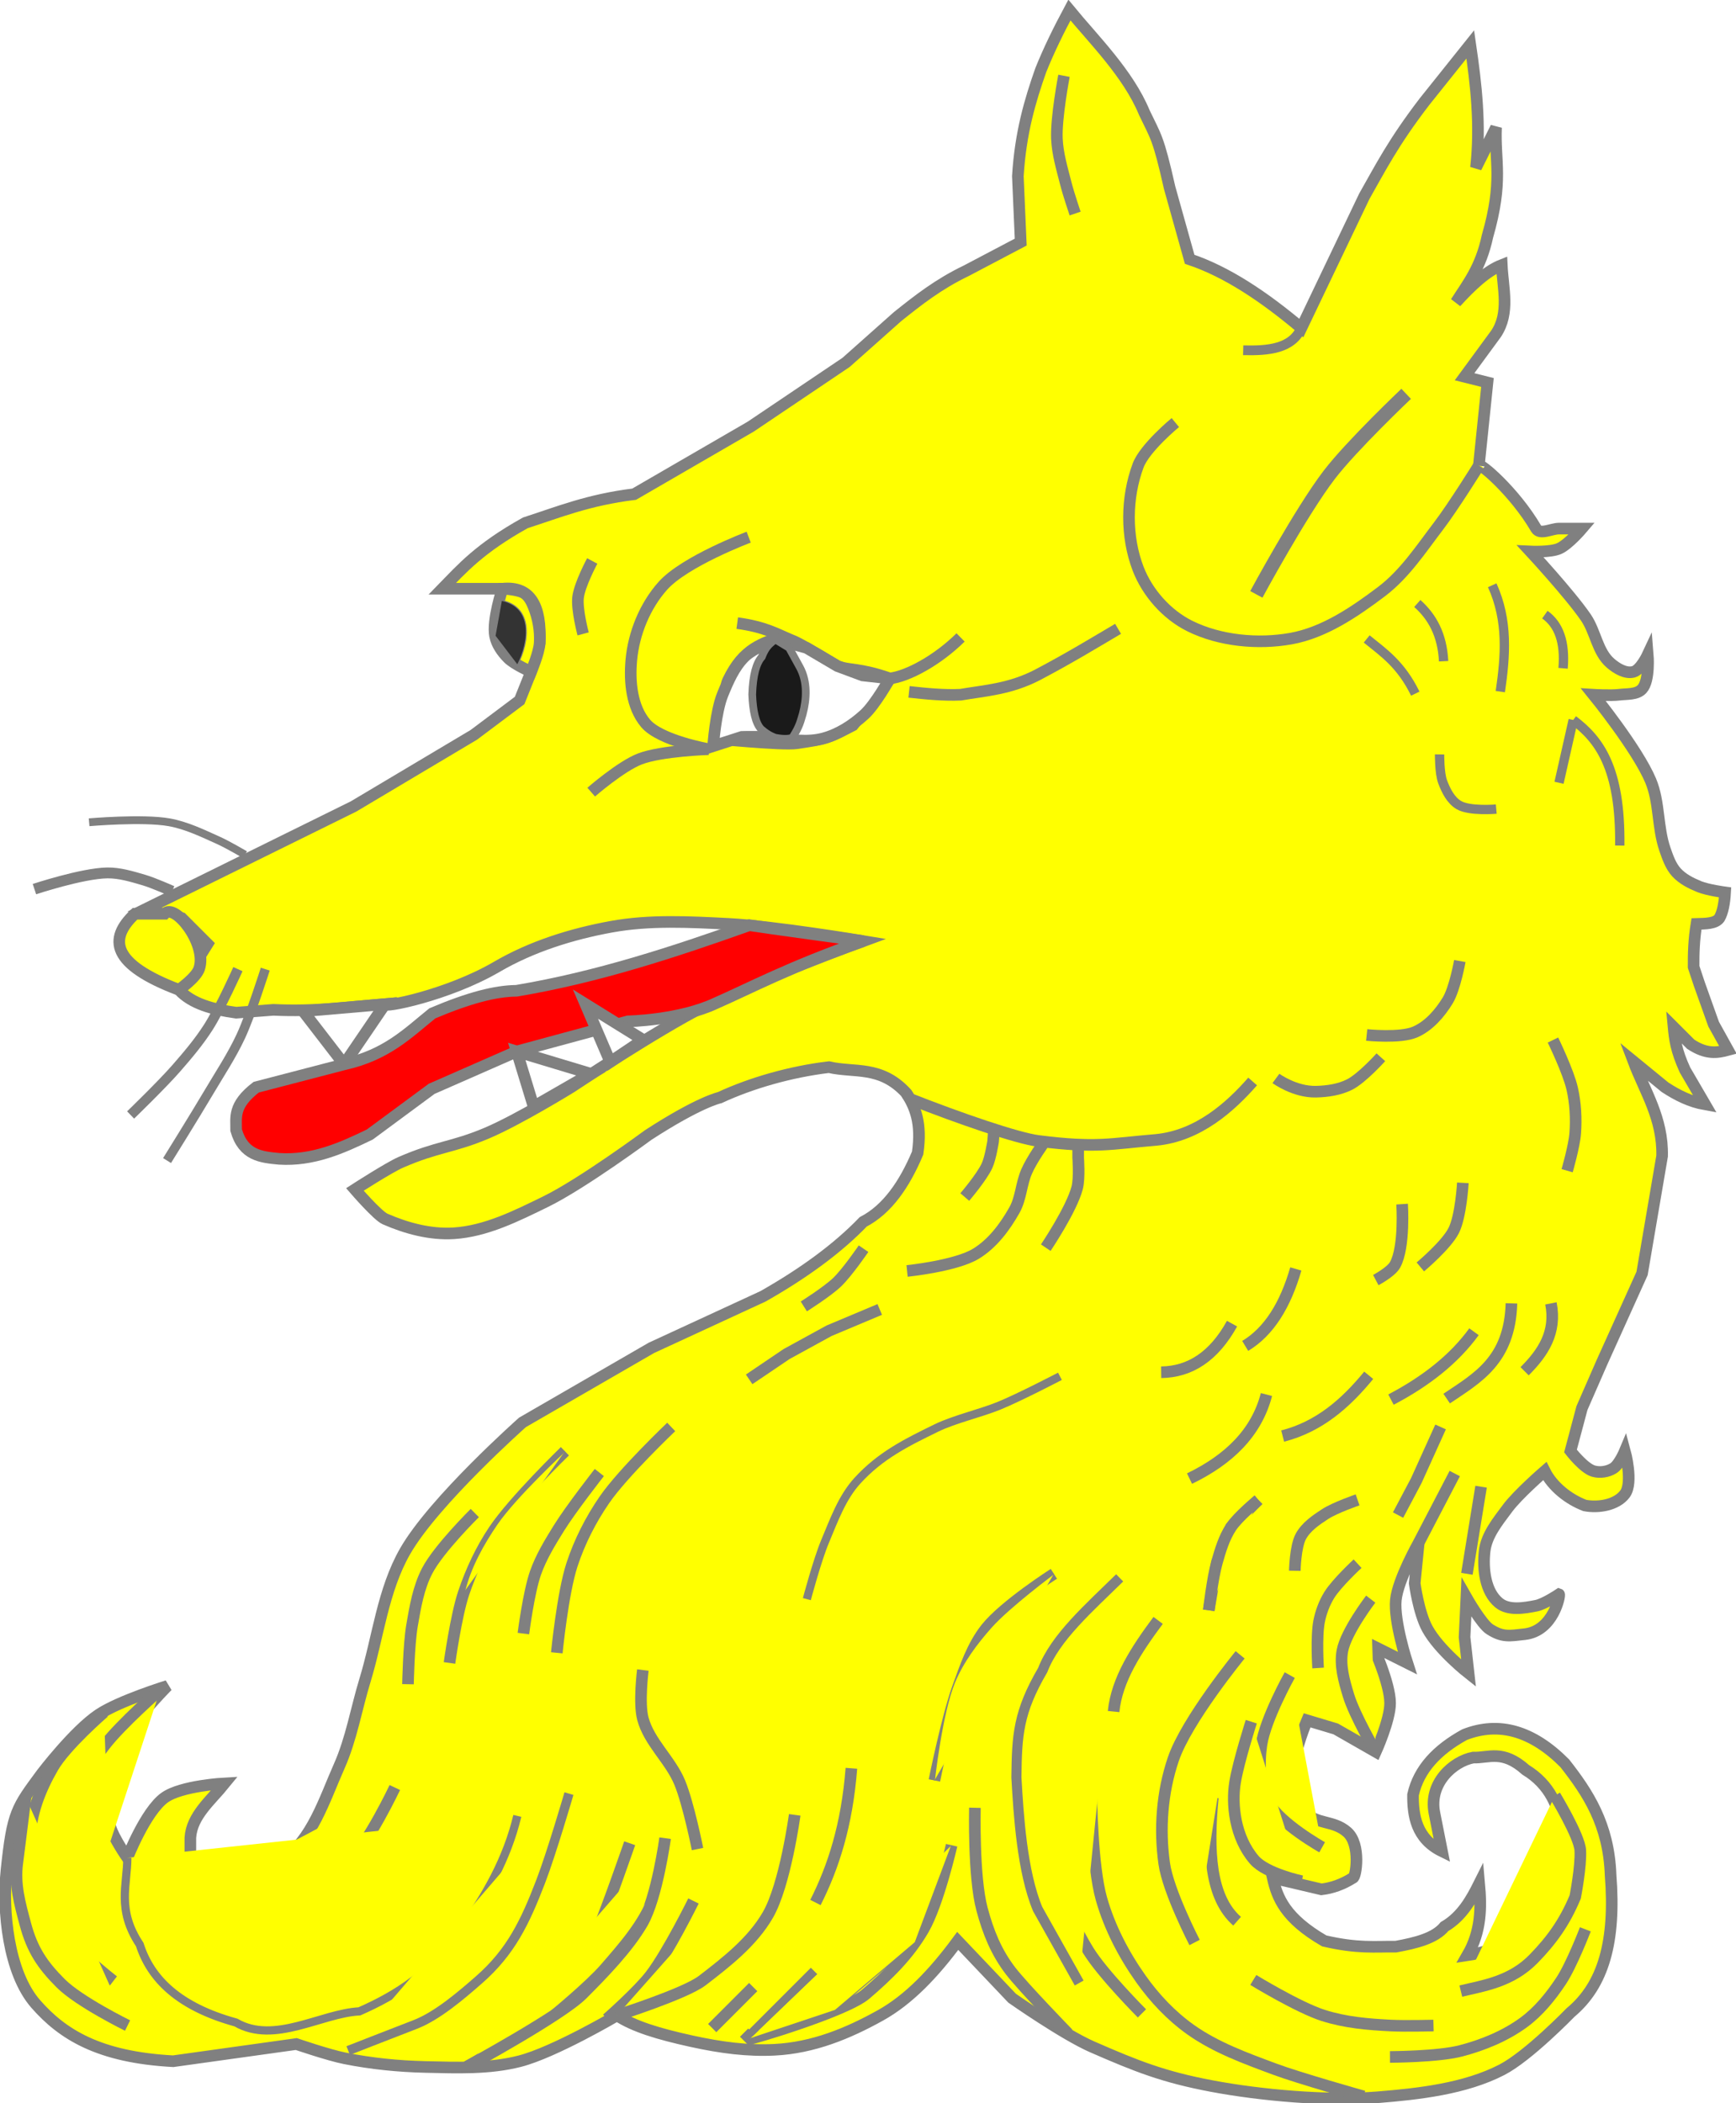 <?xml version="1.0" encoding="UTF-8" standalone="no"?>
<svg
   xmlns:dc="http://purl.org/dc/elements/1.1/"
   xmlns:cc="http://creativecommons.org/ns#"
   xmlns:rdf="http://www.w3.org/1999/02/22-rdf-syntax-ns#"
   xmlns:svg="http://www.w3.org/2000/svg"
   xmlns="http://www.w3.org/2000/svg"
   width="204.869"
   height="248.075"
   viewBox="0 0 204.869 248.075"
   version="1.1"
   id="svg1258">

  <g
     id="layer1"
     transform="translate(-2.748,-18.55)">
    <g
       id="g1145"
       transform="matrix(0.447,0,0,0.447,105.971,76.206)">
      <path
         id="path33"
         d="m -192.768,111.036 55.185,-27.214 31.75,-18.899 12.095,-9.071 3.024,-7.56 2.268,-7.56 c 0.49,-9.923 -2.48,-15.127 -9.827,-14.363 h -15.875 c 5.25,-5.384 9.792,-10.627 21.923,-17.387 8.79,-2.834 16.581,-6.067 28.726,-7.56 L -32.727,-16.407 -7.56,-33.351 6.048,-45.446 c 5.346,-4.266 10.709,-8.526 18.143,-12.095 l 14.363,-7.56 -0.756,-17.387 c 0.703,-11.511 3.233,-19.978 6.048,-27.97 2.123,-5.292 4.726,-10.583 7.56,-15.875 6.284,7.664 15.527,16.728 19.792,27.085 3.024,6.347 3.642,6.362 6.666,19.784 l 5.292,18.899 c 9.827,3.29 19.655,9.876 29.482,18.143 l 16.631,-34.774 c 4.24,-7.439 7.569,-14.119 15.875,-24.946 l 12.095,-15.119 c 1.544,10.575 2.777,21.228 1.512,32.506 l 5.292,-10.583 c -0.379,9.017 1.971,13.998 -2.268,28.726 -1.768,8.306 -5.192,12.47 -8.315,17.387 4.032,-4.41 8.063,-8.244 12.095,-9.827 0.297,6.181 2.161,12.623 -1.512,18.143 l -8.315,11.339 6.048,1.512 -2.268,21.923 c 0.153,-0.92 9.393,6.847 15.119,16.631 1.018,1.74 4.032,0 6.048,0 h 6.048 c 0,0 -3.59,4.226 -6.048,5.292 -2.323,1.008 -7.56,0.756 -7.56,0.756 0,0 10.377,11.189 14.63,17.387 2.617,3.814 3.024,9.085 6.536,12.095 1.635,1.401 3.966,2.819 6.048,2.268 1.903,-0.503 3.78,-4.536 3.78,-4.536 0,0 0.568,6.819 -1.512,9.071 -1.409,1.527 -3.985,1.258 -6.048,1.512 -2.251,0.277 -6.804,0 -6.804,0 0,0 11.609,14.299 15.119,22.679 2.387,5.698 1.752,12.308 3.78,18.143 0.74,2.129 1.508,4.38 3.024,6.048 1.599,1.759 3.848,2.879 6.048,3.78 2.15,0.88 6.804,1.512 6.804,1.512 -0.165,2.945 -0.634,5.283 -1.512,6.804 -1.068,1.452 -3.596,1.443 -6.048,1.512 -0.686,4.214 -0.774,7.83 -0.756,11.339 l 1.512,4.536 3.78,10.583 3.78,6.804 c -2.775,0.748 -5.652,1.241 -9.827,-1.512 l -4.536,-4.536 c 0.288,3.06 0.643,6.186 3.024,11.339 l 5.292,9.071 c -3.936,-0.695 -7.356,-2.422 -10.583,-4.536 l -8.315,-6.804 c 3.028,8.01 7.775,14.99 7.56,24.946 l -5.292,30.994 -10.583,23.435 -5.292,12.095 -3.024,11.339 c 0,0 3.48,4.53 6.048,5.292 1.708,0.507 3.784,0.194 5.292,-0.756 1.537,-0.969 3.024,-4.536 3.024,-4.536 0,0 2.276,8.322 0,11.339 -2.209,2.929 -6.98,3.712 -10.583,3.024 -4.235,-1.614 -8.509,-4.923 -10.583,-9.071 0,0 -7.069,6.105 -9.827,9.827 -2.55,3.442 -5.579,7.081 -6.048,11.339 -0.514,4.679 0.144,10.617 3.78,13.607 2.537,2.087 6.603,1.388 9.827,0.756 2.212,-0.433 6.048,-3.024 6.048,-3.024 0.359,0.12 -1.425,9.699 -9.117,10.537 -4.016,0.438 -5.739,0.866 -9.155,-1.29 -2.194,-1.385 -6.185,-8.407 -6.185,-8.407 l -0.489,10.499 1.061,9.514 c 0,0 -7.816,-6.14 -10.889,-11.782 -2.318,-4.257 -3.337,-11.958 -3.337,-11.958 l 1.069,-10.721 c 0,0 -5.504,9.718 -6.048,15.119 -0.564,5.606 3.024,16.631 3.024,16.631 l -9.071,-4.536 c 0,0 4.521,9.857 4.536,15.119 0.012,4.465 -3.78,12.851 -3.78,12.851 l -10.583,-6.048 -7.56,-2.268 c 0,0 -3.443,8.103 -3.642,13.294 -0.122,3.185 0.614,8.315 2.757,10.675 3.336,3.675 7.737,2.241 11.469,5.513 3.721,3.263 2.327,12.095 1.512,12.095 -2.772,1.743 -5.544,2.706 -8.315,3.024 l -12.851,-3.024 c 1.203,5.287 3.284,10.642 13.607,16.631 8.893,2.06 13.344,1.455 18.899,1.512 5.344,-0.969 10.321,-2.213 12.851,-5.292 4.652,-2.714 7.145,-7.309 9.163,-11.339 0.569,6.3 0.539,12.599 -3.116,18.899 7.419,-1.109 12.081,-3.854 17.921,-9.957 4.775,-4.99 7.1,-12.113 7.025,-22.549 -0.552,-6.653 -3.308,-12.606 -9.56,-16.41 -6.111,-5.462 -9.754,-3.092 -13.874,-3.245 -5.29,1.013 -11.786,6.753 -10.224,14.63 l 2.001,10.095 c -6.833,-3.342 -7.701,-9.49 -7.651,-14.898 1.507,-6.806 6.403,-11.917 13.607,-15.875 9.179,-3.591 17.992,-0.965 26.458,7.56 6.088,7.771 11.621,16.097 12.095,29.482 1.365,17.477 -1.859,29.016 -10.583,36.286 0,0 -11.144,11.516 -18.143,15.119 -9.727,5.008 -21.914,6.371 -32.819,7.246 -13.121,1.054 -30.919,-0.53 -43.853,-2.978 C 76.264,419.077 69.219,416.291 57.452,411.149 49.889,407.844 36.286,398.298 36.286,398.298 L 21.923,383.179 c -6.441,8.73 -13.047,15.558 -20.411,19.655 -8.577,4.772 -17.764,8.564 -27.97,9.071 -7.054,0.351 -14.065,-0.539 -21.923,-2.268 -8.708,-1.916 -15.144,-3.855 -19.655,-6.804 0,0 -16.528,9.751 -25.702,12.095 -8.071,2.063 -16.618,1.704 -24.946,1.512 -7.094,-0.164 -14.207,-0.883 -21.167,-2.268 -4.379,-0.871 -12.851,-3.78 -12.851,-3.78 l -32.506,4.536 c -19.638,-1.046 -29.266,-7.1 -36.286,-15.119 -7.3,-8.339 -8.811,-24.765 -7.735,-35.141 1.613,-15.56 2.664,-16.569 9.339,-25.649 0,0 8.513,-11.199 15.027,-15.562 5.444,-3.646 18.143,-7.56 18.143,-7.56 0,0 -13.309,13.273 -15.875,21.923 -1.435,4.838 -0.613,10.262 0.756,15.119 0.856,3.039 4.536,8.315 4.536,8.315 0,0 4.781,-12.233 9.827,-15.875 4.411,-3.183 15.875,-3.78 15.875,-3.78 -3.666,4.531 -8.703,8.513 -9.071,14.363 v 10.583 c 0,0 17.446,0.135 24.19,-4.536 7.994,-5.535 11.171,-16.061 15.119,-24.946 3.205,-7.212 4.497,-15.131 6.804,-22.679 3.47,-11.357 4.68,-23.714 10.583,-34.018 7.626,-13.31 30.994,-34.018 30.994,-34.018 l 34.018,-19.655 29.482,-13.607 c 10.931,-6.2 19.803,-12.742 26.458,-19.655 6.352,-3.309 10.856,-9.855 14.363,-18.143 1.161,-7.894 -0.662,-12.208 -3.024,-15.875 -6.804,-7.325 -13.607,-5.238 -20.411,-6.804 -10.12,1.2 -20.57,4.211 -28.818,8.048 0,0 -5.322,1.067 -18.891,9.873 0,0 -17.438,12.886 -27.13,17.608 -7.665,3.735 -15.681,7.78 -24.19,8.315 -6.165,0.388 -12.484,-1.301 -18.143,-3.78 -1.986,-0.87 -7.964,-7.789 -7.964,-7.789 0,0 8.968,-5.787 12.111,-7.155 9.632,-4.192 13.558,-3.861 22.579,-7.651 8.376,-3.519 22.411,-12.179 22.411,-12.179 0,0 22.665,-15.042 34.774,-21.167 13.613,-6.885 42.333,-17.387 42.333,-17.387 0,0 -23.606,-3.924 -35.53,-4.536 -10.321,-0.53 -20.828,-1.1 -30.994,0.756 -10.505,1.917 -21.013,5.204 -30.238,10.583 -12.957,7.555 -30.308,10.928 -29.482,9.827 -9.537,0.794 -18.612,2.05 -29.482,1.512 l -9.827,0.756 c -6.2,-0.855 -11.75,-2.361 -15.119,-6.048 l 7.56,-12.095 -6.804,-6.804 z"
         style="fill:#ffff00;stroke:#808080;stroke-width:3.065;stroke-linecap:butt;stroke-linejoin:miter;stroke-miterlimit:4;stroke-dasharray:none;stroke-opacity:1" />
      <path
         id="path1007"
         d="m 4.009,50.043 -9.827,12.294 c -6.791,3.531 -7.495,3.619 -14.761,4.708 -3.738,0.56 -22.196,-1.283 -22.196,-1.283 l 2.638,-11.487 c 3.909,-10.82 8.842,-12.703 13.779,-14.553 l 16.532,7.058 z"
         style="fill:#ffff00;stroke:#808080;stroke-width:3.265;stroke-linecap:butt;stroke-linejoin:miter;stroke-miterlimit:4;stroke-dasharray:none;stroke-opacity:1" />
      <path
         id="path35"
         d="M -194.28,111.036 Z"
         style="fill:#ffff00;stroke:#808080;stroke-width:3.065;stroke-linecap:butt;stroke-linejoin:miter;stroke-miterlimit:4;stroke-dasharray:none;stroke-opacity:1" />
      <path
         id="path37"
         d="m 79.375,-17.476 c 0,0 -8.079,6.653 -9.827,11.339 -3.171,8.499 -3.25,18.745 0,27.214 2.429,6.33 7.537,12.098 13.607,15.119 7.925,3.944 18.011,4.89 26.726,3.337 8.767,-1.563 16.816,-7.042 23.923,-12.408 6.13,-4.628 10.46,-11.281 15.119,-17.387 3.858,-5.056 10.583,-15.875 10.583,-15.875 v 0"
         style="fill:#ffff00;stroke:#808080;stroke-width:3.065;stroke-linecap:butt;stroke-linejoin:miter;stroke-miterlimit:4;stroke-dasharray:none;stroke-opacity:1" />
      <path
         id="path39"
         d="M 64.256,36.952 C 57.687,40.822 51.677,44.505 43.089,49.048 35.772,52.867 29.325,53.203 22.679,54.339 18.143,54.541 13.607,54.08 9.071,53.583"
         style="fill:#ffff00;stroke:#808080;stroke-width:3.065;stroke-linecap:butt;stroke-linejoin:miter;stroke-miterlimit:4;stroke-dasharray:none;stroke-opacity:1" />
      <path
         id="path41"
         d="m -33.262,12.762 c 0,0 -16.899,6.363 -22.679,12.851 -4.732,5.312 -7.688,12.569 -8.315,19.655 -0.502,5.663 0.104,12.294 3.78,16.631 3.872,4.57 16.631,6.804 16.631,6.804"
         style="fill:#ffff00;stroke:#808080;stroke-width:3.065;stroke-linecap:butt;stroke-linejoin:miter;stroke-miterlimit:4;stroke-dasharray:none;stroke-opacity:1" />
      <path
         id="path43"
         d="m -36.286,35.44 c 7.362,0.997 10.352,2.868 14.363,4.536 1.206,0.401 4.993,2.507 12.095,6.804 3.044,1.227 5.717,0.414 13.836,3.263 C 8.713,49.505 16.546,45.268 22.679,39.22"
         style="fill:#ffff00;stroke:#808080;stroke-width:3.065;stroke-linecap:butt;stroke-linejoin:miter;stroke-miterlimit:4;stroke-dasharray:none;stroke-opacity:1" />
      <g
         id="langued">
        <path
           id="path45"
           d="m -163.286,157.905 c -6.188,4.763 -5.255,7.943 -5.292,11.339 1.919,6.707 6.64,7.109 11.339,7.56 8.884,0.571 16.459,-2.788 23.944,-6.416 l 16.33,-12.054 22.47,-9.86 29.368,-7.949 c 0,0 13.588,-0.248 23.209,-4.792 8.515,-3.712 19.844,-9.764 38.893,-16.382 0,0 -26.866,-3.663 -30.073,-4.197 -19.957,7.107 -40.111,13.722 -61.476,17.31 -5.495,0.057 -12.389,1.793 -22.206,5.95 -6.474,5.223 -12.06,10.954 -23.302,13.453 z"
           style="fill:#ff0000;stroke:#808080;stroke-width:3.065;stroke-linecap:butt;stroke-linejoin:miter;stroke-miterlimit:4;stroke-dasharray:none;stroke-opacity:1" />
      </g>
      <path
         id="path47"
         d="m -183.696,132.202 v 0 c -17.694,-6.689 -18.771,-13.377 -11.585,-20.066 h 7.805 c 2.684,-2.977 11.339,7.971 9.14,14.485 -0.825,2.444 -5.36,5.581 -5.36,5.581 z"
         style="fill:#ffff00;stroke:#808080;stroke-width:3.065;stroke-linecap:butt;stroke-linejoin:miter;stroke-miterlimit:4;stroke-dasharray:none;stroke-opacity:1" />
      <path
         id="path49"
         d="m -76.351,135.982 15.211,9.43 -8.674,5.826 z"
         style="fill:#ffffff;stroke:#808080;stroke-width:3.065;stroke-linecap:butt;stroke-linejoin:miter;stroke-miterlimit:4;stroke-dasharray:none;stroke-opacity:1" />
      <path
         id="path51"
         d="m -94.494,148.474 19.525,5.88 -15.081,8.667 z"
         style="fill:#ffffff;stroke:#808080;stroke-width:3.065;stroke-linecap:butt;stroke-linejoin:miter;stroke-miterlimit:4;stroke-dasharray:none;stroke-opacity:1" />
      <path
         id="path53"
         d="m 99.786,156.393 c -5.772,6.575 -14.3,14.403 -25.619,15.432 -11.948,0.984 -15.489,2.227 -30.948,0.267 -5.537,-0.702 -20.699,-5.898 -33.834,-11.072 L 8.315,159.417"
         style="fill:#ffff00;stroke:#808080;stroke-width:3.065;stroke-linecap:butt;stroke-linejoin:miter;stroke-miterlimit:4;stroke-dasharray:none;stroke-opacity:1" />
      <path
         id="path55"
         d="m -206.065,369.965 c 0,0 -6.752,-10.593 -6.752,-17.054 1e-5,-8.346 4.498,-14.794 9.579,-21.416 4.199,-5.472 14.631,-14.631 14.631,-14.631"
         style="fill:#ffff00;stroke:#808080;stroke-width:3.065;stroke-linecap:butt;stroke-linejoin:miter;stroke-miterlimit:4;stroke-dasharray:none;stroke-opacity:1" />
      <path
         id="path57"
         d="m -200.987,393.752 c 0,0 -12.563,-9.727 -16.437,-16.437 -3.579,-6.2 -5.558,-13.586 -5.558,-20.745 0,-6.706 2.656,-13.358 6.009,-19.166 3.37,-5.837 13.496,-14.565 13.496,-14.565"
         style="fill:#ffff00;stroke:#808080;stroke-width:3.065;stroke-linecap:butt;stroke-linejoin:miter;stroke-miterlimit:4;stroke-dasharray:none;stroke-opacity:1" />
      <path
         id="path59"
         d="m -197.245,405.511 c 0,0 -12.776,-6.271 -17.654,-11.149 -4.904,-4.904 -7.539,-8.914 -9.334,-15.613 -1.45,-5.41 -2.869,-10.449 -2.138,-16.002 0.55,-4.176 2.201,-17.549 2.201,-17.549"
         style="fill:#ffff00;stroke:#808080;stroke-width:3.065;stroke-linecap:butt;stroke-linejoin:miter;stroke-miterlimit:4;stroke-dasharray:none;stroke-opacity:1" />
      <path
         id="path61"
         d="m -126.686,342.703 c 0,0 -6.863,14.558 -12.506,20.201 -5.063,5.063 -11.153,9.422 -18.069,11.275 -4.01,1.075 -8.339,0.542 -12.455,0 -3.705,-0.488 -10.828,-2.901 -10.828,-2.901"
         style="fill:#ffff00;stroke:#808080;stroke-width:3.065;stroke-linecap:butt;stroke-linejoin:miter;stroke-miterlimit:4;stroke-dasharray:none;stroke-opacity:1" />
      <path
         id="path63"
         d="m -126.686,375.577 c 0,0 -11.046,7.372 -17.142,9.897 -6.176,2.558 -12.743,6.063 -19.37,5.19 -5.123,-0.674 -10.279,-3.651 -13.424,-7.75 -2.3,-2.998 -2.934,-10.949 -2.934,-10.949"
         style="fill:#ffff00;stroke:#808080;stroke-width:3.065;stroke-linecap:butt;stroke-linejoin:miter;stroke-miterlimit:4;stroke-dasharray:none;stroke-opacity:1" />
      <path
         id="path69"
         d="m -64.679,357.403 c 0,0 -5.665,16.336 -8.573,23.357 -3.74,9.029 -9.353,16.342 -16.263,23.253 -5.444,5.444 -18.131,12.35 -18.131,12.35"
         style="fill:#ffff00;stroke:#808080;stroke-width:3.065;stroke-linecap:butt;stroke-linejoin:miter;stroke-miterlimit:4;stroke-dasharray:none;stroke-opacity:1" />
      <path
         id="path71"
         d="m -55.325,356.067 c 0,0 -2.134,15.683 -5.993,22.368 -3.808,6.595 -10.502,13.442 -15.887,18.827 -5.568,5.568 -30.442,19.102 -30.442,19.102"
         style="fill:#ffff00;stroke:#808080;stroke-width:3.065;stroke-linecap:butt;stroke-linejoin:miter;stroke-miterlimit:4;stroke-dasharray:none;stroke-opacity:1" />
      <path
         id="path73"
         d="m -47.841,372.637 c 0,0 -6.727,13.621 -11.322,19.609 -3.308,4.312 -11.529,11.529 -11.529,11.529"
         style="fill:#ffff00;stroke:#808080;stroke-width:3.065;stroke-linecap:butt;stroke-linejoin:miter;stroke-miterlimit:4;stroke-dasharray:none;stroke-opacity:1" />
      <path
         id="path75"
         d="m -21.114,349.919 c 0,0 -2.518,18.502 -7.071,26.389 -4.089,7.082 -10.859,12.369 -17.347,17.347 -4.507,3.458 -22.503,9.178 -22.503,9.178"
         style="fill:#ffff00;stroke:#808080;stroke-width:3.065;stroke-linecap:butt;stroke-linejoin:miter;stroke-miterlimit:4;stroke-dasharray:none;stroke-opacity:1" />
      <path
         id="path77"
         d="m -6.147,337.625 c -1.165,15.005 -4.774,26.097 -9.491,35.42"
         style="fill:#ffff00;stroke:#808080;stroke-width:3.065;stroke-linecap:butt;stroke-linejoin:miter;stroke-miterlimit:4;stroke-dasharray:none;stroke-opacity:1" />
      <path
         id="path79"
         d="M -32.072,395.355 -42.897,406.18"
         style="fill:#ffff00;stroke:#808080;stroke-width:3.065;stroke-linecap:butt;stroke-linejoin:miter;stroke-miterlimit:4;stroke-dasharray:none;stroke-opacity:1" />
      <path
         id="path81"
         d="m -15.769,391.346 -17.373,17.373 -1.336,-1.336 1.604,1.604"
         style="fill:#ffff00;stroke:#808080;stroke-width:3.065;stroke-linecap:butt;stroke-linejoin:miter;stroke-miterlimit:4;stroke-dasharray:none;stroke-opacity:1" />
      <path
         id="path83"
         d="m 20.312,357.937 c 0,0 -3.502,15.383 -7.419,22.167 -3.915,6.781 -9.328,12.051 -15.274,17.145 -5.227,4.478 -30.493,11.964 -30.493,11.736"
         style="fill:#ffff00;stroke:#808080;stroke-width:3.065;stroke-linecap:butt;stroke-linejoin:miter;stroke-miterlimit:4;stroke-dasharray:none;stroke-opacity:1" />
      <path
         id="path85"
         d="m -61.205,311.7 c 0,0 -1.107,8.698 0,12.829 1.678,6.264 7.246,10.857 9.727,16.849 2.319,5.598 4.705,17.558 4.705,17.558"
         style="fill:#ffff00;stroke:#808080;stroke-width:3.065;stroke-linecap:butt;stroke-linejoin:miter;stroke-miterlimit:4;stroke-dasharray:none;stroke-opacity:1" />
      <path
         id="path87"
         d="m 26.46,348.048 c 0,0 -0.435,18.122 1.871,26.727 1.628,6.075 3.734,11.351 7.563,16.34 3.281,4.276 15.176,16.513 15.176,16.513"
         style="fill:#ffff00;stroke:#808080;stroke-width:3.065;stroke-linecap:butt;stroke-linejoin:miter;stroke-miterlimit:4;stroke-dasharray:none;stroke-opacity:1" />
      <path
         id="path89"
         d="m 47.307,286.309 c 0,0 -13.16,8.413 -17.907,14.433 -3.603,4.568 -5.514,10.294 -7.484,15.769 -2.831,7.868 -6.147,24.322 -6.147,24.322"
         style="fill:#ffff00;stroke:#808080;stroke-width:3.065;stroke-linecap:butt;stroke-linejoin:miter;stroke-miterlimit:4;stroke-dasharray:none;stroke-opacity:1" />
      <path
         id="path93"
         d="m 54.256,319.183 c 0,0 -4.97,14.768 -5.88,22.451 -1.027,8.672 -1.27,17.648 0.535,26.192 1.337,6.33 4.093,12.397 7.484,17.907 3.808,6.189 14.165,16.571 14.165,16.571"
         style="fill:#ffff00;stroke:#808080;stroke-width:3.065;stroke-linecap:butt;stroke-linejoin:miter;stroke-miterlimit:4;stroke-dasharray:none;stroke-opacity:1" />
      <path
         id="path95"
         d="m 57.196,344.841 c 0,0 0.166,18.482 2.673,27.262 2.155,7.547 5.883,14.712 10.424,21.114 3.608,5.087 8.011,9.753 13.096,13.363 6.662,4.73 14.526,7.575 22.183,10.424 6.503,2.419 23.52,7.216 23.52,7.216"
         style="fill:#ffff00;stroke:#808080;stroke-width:3.065;stroke-linecap:butt;stroke-linejoin:miter;stroke-miterlimit:4;stroke-dasharray:none;stroke-opacity:1" />
      <path
         id="path97"
         d="m 136.04,413.797 c 0,0 12.652,-0.026 18.709,-1.604 5.865,-1.528 11.675,-3.911 16.571,-7.484 3.974,-2.9 7.164,-6.862 9.889,-10.958 2.781,-4.181 6.414,-13.631 6.414,-13.631"
         style="fill:#ffff00;stroke:#808080;stroke-width:3.065;stroke-linecap:butt;stroke-linejoin:miter;stroke-miterlimit:4;stroke-dasharray:none;stroke-opacity:1" />
      <path
         id="path99"
         d="m 99.959,393.484 c 0,0 11.903,7.271 18.442,9.354 5.887,1.876 11.736,2.36 17.907,2.673 3.737,0.189 11.225,0 11.225,0"
         style="fill:#ffff00;stroke:#808080;stroke-width:3.065;stroke-linecap:butt;stroke-linejoin:miter;stroke-miterlimit:4;stroke-dasharray:none;stroke-opacity:1" />
      <path
         id="path101"
         d="m 154.749,396.424 c 5.88,-1.446 13.227,-2.378 19.243,-8.553 4.658,-4.78 8.112,-9.489 10.958,-16.303 0,0 1.578,-8.068 1.336,-12.294 -0.216,-3.776 -6.682,-14.433 -6.682,-14.433"
         style="fill:#ffff00;stroke:#808080;stroke-width:3.065;stroke-linecap:butt;stroke-linejoin:miter;stroke-miterlimit:4;stroke-dasharray:none;stroke-opacity:1" />
      <path
         id="path103"
         d="m 89.268,345.376 c -1.346,14.063 -0.733,26.33 6.414,32.607"
         style="fill:#ffff00;stroke:#808080;stroke-width:3.065;stroke-linecap:butt;stroke-linejoin:miter;stroke-miterlimit:4;stroke-dasharray:none;stroke-opacity:1" />
      <path
         id="path105"
         d="m 96.484,307.691 c 0,0 -14.124,17.213 -17.64,27.529 -2.972,8.719 -3.691,18.408 -2.405,27.529 1.039,7.372 8.018,20.847 8.018,20.847"
         style="fill:#ffff00;stroke:#808080;stroke-width:3.065;stroke-linecap:butt;stroke-linejoin:miter;stroke-miterlimit:4;stroke-dasharray:none;stroke-opacity:1" />
      <path
         id="path107"
         d="m 74.835,298.604 c -5.776,7.753 -10.908,15.598 -11.76,24.054"
         style="fill:#ffff00;stroke:#808080;stroke-width:3.065;stroke-linecap:butt;stroke-linejoin:miter;stroke-miterlimit:4;stroke-dasharray:none;stroke-opacity:1" />
      <path
         id="path109"
         d="m -53.721,247.555 c 0,0 -12.706,12.075 -17.64,19.243 -3.614,5.251 -6.564,11.049 -8.553,17.105 -2.453,7.473 -4.009,23.252 -4.009,23.252"
         style="fill:#ffff00;stroke:#808080;stroke-width:3.065;stroke-linecap:butt;stroke-linejoin:miter;stroke-miterlimit:4;stroke-dasharray:none;stroke-opacity:1" />
      <path
         id="path111"
         d="m -72.697,259.582 c 0,0 -7.497,9.551 -10.691,14.7 -2.332,3.759 -4.674,7.589 -6.147,11.76 -1.816,5.14 -3.207,16.036 -3.207,16.036"
         style="fill:#ffff00;stroke:#808080;stroke-width:3.065;stroke-linecap:butt;stroke-linejoin:miter;stroke-miterlimit:4;stroke-dasharray:none;stroke-opacity:1" />
      <path
         id="path113"
         d="m -81.784,253.97 c 0,0 -13.506,13.094 -18.709,20.847 -3.419,5.095 -6.056,10.757 -8.018,16.571 -2.005,5.943 -3.742,18.442 -3.742,18.442"
         style="fill:#ffff00;stroke:#808080;stroke-width:3.065;stroke-linecap:butt;stroke-linejoin:miter;stroke-miterlimit:4;stroke-dasharray:none;stroke-opacity:1" />
      <path
         id="path115"
         d="m -105.571,270.273 c 0,0 -9.521,9.397 -12.562,15.234 -2.307,4.428 -3.165,9.511 -4.009,14.433 -0.876,5.105 -1.069,15.502 -1.069,15.502"
         style="fill:#ffff00;stroke:#808080;stroke-width:3.065;stroke-linecap:butt;stroke-linejoin:miter;stroke-miterlimit:4;stroke-dasharray:none;stroke-opacity:1" />
      <path
         id="path117"
         d="m 101.295,266.799 -7.216,7.216 -3.742,9.354 -2.138,12.562"
         style="fill:#ffff00;stroke:#808080;stroke-width:3.065;stroke-linecap:butt;stroke-linejoin:miter;stroke-miterlimit:4;stroke-dasharray:none;stroke-opacity:1" />
      <path
         id="path119"
         d="m 127.488,266.799 c 0,0 -5.945,2.044 -8.553,3.742 -2.431,1.583 -5.019,3.337 -6.414,5.88 -1.479,2.697 -1.604,9.087 -1.604,9.087"
         style="fill:#ffff00;stroke:#808080;stroke-width:3.065;stroke-linecap:butt;stroke-linejoin:miter;stroke-miterlimit:4;stroke-dasharray:none;stroke-opacity:1" />
      <path
         id="path121"
         d="m 127.488,283.637 c 0,0 -5.536,5.114 -7.484,8.285 -1.299,2.115 -2.193,4.514 -2.673,6.949 -0.792,4.022 -0.267,12.294 -0.267,12.294"
         style="fill:#ffff00;stroke:#808080;stroke-width:3.065;stroke-linecap:butt;stroke-linejoin:miter;stroke-miterlimit:4;stroke-dasharray:none;stroke-opacity:1" />
      <path
         id="path123"
         d="m 130.962,292.991 c 0,0 -6.539,8.534 -7.484,13.631 -0.721,3.89 0.461,7.972 1.604,11.76 1.594,5.284 7.21,14.904 7.21,14.904"
         style="fill:#ffff00;stroke:#808080;stroke-width:3.065;stroke-linecap:butt;stroke-linejoin:miter;stroke-miterlimit:4;stroke-dasharray:none;stroke-opacity:1" />
      <path
         id="path127"
         d="m 101.295,266.799 c 0,0 -5.344,4.376 -7.216,7.216 -1.849,2.804 -2.831,6.122 -3.742,9.354 -1.152,4.088 -2.138,12.562 -2.138,12.562"
         style="fill:#ffff00;stroke:#808080;stroke-width:3.065;stroke-linecap:butt;stroke-linejoin:miter;stroke-miterlimit:4;stroke-dasharray:none;stroke-opacity:1" />
      <path
         id="path131"
         d="m 109.581,313.036 c 0,0 -6.454,11.534 -7.484,18.442 -0.714,4.788 -0.501,11.015 1.871,15.234 3.143,5.592 14.165,11.76 14.165,11.76"
         style="fill:#ffff00;stroke:#808080;stroke-width:3.065;stroke-linecap:butt;stroke-linejoin:miter;stroke-miterlimit:4;stroke-dasharray:none;stroke-opacity:1" />
      <path
         id="path133"
         d="m 99.424,325.331 c 0,0 -3.368,10.509 -4.269,15.933 -0.978,5.882 -0.061,14.583 5.074,20.539 3.147,3.65 12.522,5.626 12.522,5.626"
         style="fill:#ffff00;stroke:#808080;stroke-width:3.065;stroke-linecap:butt;stroke-linejoin:miter;stroke-miterlimit:4;stroke-dasharray:none;stroke-opacity:1" />
      <path
         id="path135"
         d="m 1.336,216.552 -13.363,5.613 -11.225,6.147 -9.889,6.682"
         style="fill:#ffff00;stroke:#808080;stroke-width:3.065;stroke-linecap:butt;stroke-linejoin:miter;stroke-miterlimit:4;stroke-dasharray:none;stroke-opacity:1" />
      <path
         id="path137"
         d="m -2.94,200.516 c 0,0 -4.252,6.225 -6.949,8.82 -2.62,2.521 -8.82,6.414 -8.82,6.414"
         style="fill:#ffff00;stroke:#808080;stroke-width:3.065;stroke-linecap:butt;stroke-linejoin:miter;stroke-miterlimit:4;stroke-dasharray:none;stroke-opacity:1" />
      <path
         id="path139"
         d="m 149.404,247.555 -6.414,14.165 -4.811,9.087"
         style="fill:#ffff00;stroke:#808080;stroke-width:3.065;stroke-linecap:butt;stroke-linejoin:miter;stroke-miterlimit:4;stroke-dasharray:none;stroke-opacity:1" />
      <path
         id="path141"
         d="m 153.145,259.85 -9.514,18.252"
         style="fill:#ffff00;stroke:#808080;stroke-width:3.065;stroke-linecap:butt;stroke-linejoin:miter;stroke-miterlimit:4;stroke-dasharray:none;stroke-opacity:1" />
      <path
         id="path143"
         d="m 160.094,263.324 -3.742,22.985"
         style="fill:#ffff00;stroke:#808080;stroke-width:3.065;stroke-linecap:butt;stroke-linejoin:miter;stroke-miterlimit:4;stroke-dasharray:none;stroke-opacity:1" />
      <path
         id="path145"
         d="m 178.536,214.948 c 1.508,7.669 -2.099,13.064 -6.949,17.907"
         style="fill:#ffff00;stroke:#808080;stroke-width:3.065;stroke-linecap:butt;stroke-linejoin:miter;stroke-miterlimit:4;stroke-dasharray:none;stroke-opacity:1" />
      <path
         id="path147"
         d="m 168.113,214.948 c -0.439,15.073 -9.079,19.707 -17.105,25.123"
         style="fill:#ffff00;stroke:#808080;stroke-width:3.065;stroke-linecap:butt;stroke-linejoin:miter;stroke-miterlimit:4;stroke-dasharray:none;stroke-opacity:1" />
      <path
         id="path149"
         d="m 158.224,222.432 c -5.123,7.06 -12.517,12.985 -21.916,17.907"
         style="fill:#ffff00;stroke:#808080;stroke-width:3.065;stroke-linecap:butt;stroke-linejoin:miter;stroke-miterlimit:4;stroke-dasharray:none;stroke-opacity:1" />
      <path
         id="path151"
         d="m 130.428,233.924 c -6.086,7.426 -13.088,13.571 -22.718,16.036"
         style="fill:#ffff00;stroke:#808080;stroke-width:3.065;stroke-linecap:butt;stroke-linejoin:miter;stroke-miterlimit:4;stroke-dasharray:none;stroke-opacity:1" />
      <path
         id="path153"
         d="m 103.433,239.003 c -2.608,10.043 -9.871,17.125 -20.312,22.183"
         style="fill:#ffff00;stroke:#808080;stroke-width:3.065;stroke-linecap:butt;stroke-linejoin:miter;stroke-miterlimit:4;stroke-dasharray:none;stroke-opacity:1" />
      <path
         id="path155"
         d="m 94.346,220.294 c -4.781,8.643 -11.077,12.738 -18.709,12.829"
         style="fill:#ffff00;stroke:#808080;stroke-width:3.065;stroke-linecap:butt;stroke-linejoin:miter;stroke-miterlimit:4;stroke-dasharray:none;stroke-opacity:1" />
      <path
         id="path157"
         d="m 111.184,205.861 c -2.747,9.503 -7.054,16.509 -13.363,20.312"
         style="fill:#ffff00;stroke:#808080;stroke-width:3.065;stroke-linecap:butt;stroke-linejoin:miter;stroke-miterlimit:4;stroke-dasharray:none;stroke-opacity:1" />
      <path
         id="path159"
         d="m 139.247,188.756 c 0,0 0.753,11.338 -1.871,16.036 -1.052,1.883 -5.078,4.009 -5.078,4.009"
         style="fill:#ffff00;stroke:#808080;stroke-width:3.065;stroke-linecap:butt;stroke-linejoin:miter;stroke-miterlimit:4;stroke-dasharray:none;stroke-opacity:1" />
      <path
         id="path161"
         d="m 155.284,183.143 c 0,0 -0.491,8.752 -2.405,12.562 -1.953,3.888 -8.82,9.622 -8.82,9.622"
         style="fill:#ffff00;stroke:#808080;stroke-width:3.065;stroke-linecap:butt;stroke-linejoin:miter;stroke-miterlimit:4;stroke-dasharray:none;stroke-opacity:1" />
      <path
         id="path163"
         d="m 45.169,200.248 c 0,0 6.767,-10.029 8.285,-15.769 0.684,-2.585 0.267,-8.018 0.267,-8.018 v -4.811"
         style="fill:#ffff00;stroke:#808080;stroke-width:3.065;stroke-linecap:butt;stroke-linejoin:miter;stroke-miterlimit:4;stroke-dasharray:none;stroke-opacity:1" />
      <path
         id="path165"
         d="m 8.553,206.396 c 0,0 12.838,-1.301 18.174,-4.544 4.369,-2.655 7.639,-7.043 10.156,-11.493 1.748,-3.09 1.801,-6.896 3.207,-10.156 1.428,-3.311 4.732,-7.844 4.732,-7.844"
         style="fill:#ffff00;stroke:#808080;stroke-width:3.065;stroke-linecap:butt;stroke-linejoin:miter;stroke-miterlimit:4;stroke-dasharray:none;stroke-opacity:1" />
      <path
         id="path167"
         d="m 23.787,186.885 c 0,0 4.465,-5.209 5.88,-8.285 0.921,-2.002 1.604,-6.414 1.604,-6.414 l 0.267,-3.742"
         style="fill:#ffff00;stroke:#808080;stroke-width:3.065;stroke-linecap:butt;stroke-linejoin:miter;stroke-miterlimit:4;stroke-dasharray:none;stroke-opacity:1" />
      <path
         id="path169"
         d="m 133.635,150.002 c 0,0 -5.008,5.581 -8.285,7.216 -2.689,1.342 -5.815,1.797 -8.82,1.871 -5.651,0.14 -10.597,-3.498 -10.597,-3.498"
         style="fill:#ffff00;stroke:#808080;stroke-width:3.065;stroke-linecap:butt;stroke-linejoin:miter;stroke-miterlimit:4;stroke-dasharray:none;stroke-opacity:1" />
      <path
         id="path171"
         d="m 154.482,124.611 c 0,0 -1.307,7.324 -3.207,10.424 -2.074,3.384 -4.922,6.681 -8.553,8.285 -3.919,1.731 -12.829,0.802 -12.829,0.802"
         style="fill:#ffff00;stroke:#808080;stroke-width:3.065;stroke-linecap:butt;stroke-linejoin:miter;stroke-miterlimit:4;stroke-dasharray:none;stroke-opacity:1" />
      <path
         id="path173"
         d="m 179.071,145.458 c 0,0 4.063,8.343 5.078,12.829 0.867,3.832 1.086,7.841 0.802,11.76 -0.244,3.364 -2.138,9.889 -2.138,9.889"
         style="fill:#ffff00;stroke:#808080;stroke-width:3.065;stroke-linecap:butt;stroke-linejoin:miter;stroke-miterlimit:4;stroke-dasharray:none;stroke-opacity:1" />
      <path
         id="path177"
         d="m -42.643,67.901 c 0,0 0.628,-9.028 2.504,-13.625 1.44,-3.527 3.02,-7.203 5.714,-9.897 2.195,-2.195 8.065,-4.656 8.065,-4.656 l 8.346,2.236 8.186,4.822 6.62,2.461 7.216,0.802 c 0,0 -3.849,6.894 -6.714,9.511 -3.121,2.85 -6.887,5.28 -10.977,6.344 -4.036,1.05 -8.38,0.387 -12.51,-0.189 -2.97,-0.414 -8.878,-0.249 -8.878,-0.249 z"
         style="fill:#ffffff;stroke:#808080;stroke-width:3.065;stroke-linecap:butt;stroke-linejoin:miter;stroke-miterlimit:4;stroke-dasharray:none;stroke-opacity:1" />
      <path
         id="path179"
         d="m -74.568,19.04 c 0,0 -3.342,6.204 -3.742,9.622 -0.376,3.216 1.336,9.622 1.336,9.622"
         style="fill:#ffff00;stroke:#808080;stroke-width:3.065;stroke-linecap:butt;stroke-linejoin:miter;stroke-miterlimit:4;stroke-dasharray:none;stroke-opacity:1" />
      <path
         id="path181"
         d="m -98.274,26.369 c 0,0 -2.742,8.323 -1.952,12.449 0.428,2.236 1.867,4.268 3.475,5.88 1.653,1.659 6.037,3.594 6.037,3.594 0,0 2.103,-4.934 2.268,-7.56 0.204,-3.261 -0.394,-6.639 -1.623,-9.665 -0.53,-1.305 -1.232,-2.695 -2.405,-3.475 -1.645,-1.093 -5.799,-1.223 -5.799,-1.223 z"
         style="fill:#ffff00;stroke:#808080;stroke-width:3.065;stroke-linecap:butt;stroke-linejoin:miter;stroke-miterlimit:4;stroke-dasharray:none;stroke-opacity:1" />
      <path
         id="path183"
         d="m 49.979,-108.982 c 0,0 -2.107,11.017 -1.871,16.571 0.174,4.085 1.397,8.065 2.405,12.027 0.667,2.622 2.405,7.751 2.405,7.751"
         style="fill:#ffff00;stroke:#808080;stroke-width:3.065;stroke-linecap:butt;stroke-linejoin:miter;stroke-miterlimit:4;stroke-dasharray:none;stroke-opacity:1" />
      <path
         id="path185"
         d="m -74.839,80.042 c 0,0 7.82,-6.818 12.851,-8.758 5.662,-2.183 18.143,-2.581 18.143,-2.581"
         style="fill:#ffff00;stroke:#808080;stroke-width:3.065;stroke-linecap:butt;stroke-linejoin:miter;stroke-miterlimit:4;stroke-dasharray:none;stroke-opacity:1" />
      <path
         id="path187"
         d="m -140.079,151.867 -10.806,-14.014 21.618,-1.871 -10.812,15.885"
         style="fill:#ffffff;stroke:#808080;stroke-width:3.065;stroke-linecap:butt;stroke-linejoin:miter;stroke-miterlimit:4;stroke-dasharray:none;stroke-opacity:1" />
      <path
         id="path1003"
         d="m 47.307,286.309 c 0,0 -11.748,8.73 -16.571,14.165 -3.837,4.325 -7.393,9.097 -9.622,14.433 -3.401,8.142 -5.345,25.925 -5.345,25.925"
         style="fill:#ffff00;stroke:#808080;stroke-width:0.265px;stroke-linecap:butt;stroke-linejoin:miter;stroke-opacity:1" />
      <path
         id="path1005"
         d="m -81.784,253.97 c 0,0 -12.956,12.014 -17.907,19.243 -3.692,5.392 -6.963,11.301 -8.553,17.64"
         style="fill:#ffff00;stroke:#808080;stroke-width:0.265px;stroke-linecap:butt;stroke-linejoin:miter;stroke-opacity:1" />
      <path
         id="path1009"
         d="m -207.401,87.995 c 0,0 14.185,-1.232 21.114,0 4.579,0.814 8.855,2.902 13.096,4.811 2.399,1.08 6.949,3.742 6.949,3.742"
         style="fill:none;stroke:#808080;stroke-width:2.065;stroke-linecap:butt;stroke-linejoin:miter;stroke-miterlimit:4;stroke-dasharray:none;stroke-opacity:1" />
      <path
         id="path1011"
         d="m -221.834,105.635 c 0,0 12.673,-4.189 19.243,-4.276 3.267,-0.043 6.485,0.958 9.622,1.871 2.573,0.749 7.484,2.94 7.484,2.94"
         style="fill:none;stroke:#808080;stroke-width:2.865;stroke-linecap:butt;stroke-linejoin:miter;stroke-miterlimit:4;stroke-dasharray:none;stroke-opacity:1" />
      <path
         id="path1013"
         d="m -196.443,165.236 c 0,0 8.253,-7.979 12.027,-12.294 3.05,-3.488 6.065,-7.049 8.553,-10.958 3.059,-4.807 7.751,-15.234 7.751,-15.234"
         style="fill:none;stroke:#808080;stroke-width:2.665;stroke-linecap:butt;stroke-linejoin:miter;stroke-miterlimit:4;stroke-dasharray:none;stroke-opacity:1" />
      <path
         id="path1015"
         d="m -186.821,177.263 c 0,0 7.395,-11.884 10.958,-17.907 2.925,-4.946 6.137,-9.754 8.553,-14.967 2.631,-5.677 6.414,-17.64 6.414,-17.64"
         style="fill:none;stroke:#808080;stroke-width:2.465;stroke-linecap:butt;stroke-linejoin:miter;stroke-miterlimit:4;stroke-dasharray:none;stroke-opacity:1" />
      <path
         id="path1017"
         d="m 140.316,-25.06 c 0,0 -14.333,13.578 -20.312,21.382 -7.49,9.775 -19.243,31.538 -19.243,31.538"
         style="fill:#ffff00;stroke:#808080;stroke-width:3.665;stroke-linecap:butt;stroke-linejoin:miter;stroke-miterlimit:4;stroke-dasharray:none;stroke-opacity:1" />
      <path
         id="path1019"
         d="m 163.034,25.454 c 4.25,9.354 3.508,18.709 2.138,28.063"
         style="fill:#ffff00;stroke:#808080;stroke-width:2.465;stroke-linecap:butt;stroke-linejoin:miter;stroke-miterlimit:4;stroke-dasharray:none;stroke-opacity:1" />
      <path
         id="path1021"
         d="m 143.256,30.265 c 3.916,3.479 6.589,8.2 6.949,15.234"
         style="fill:#ffff00;stroke:#808080;stroke-width:2.465;stroke-linecap:butt;stroke-linejoin:miter;stroke-miterlimit:4;stroke-dasharray:none;stroke-opacity:1" />
      <path
         id="path1023"
         d="m 129.893,39.619 c 4.473,3.634 9.041,6.689 12.829,14.433"
         style="fill:#ffff00;stroke:#808080;stroke-width:2.465;stroke-linecap:butt;stroke-linejoin:miter;stroke-miterlimit:4;stroke-dasharray:none;stroke-opacity:1" />
      <path
         id="path1025"
         d="m 149.136,70.088 c 0,0 -0.049,4.951 0.802,7.216 0.878,2.337 2.129,4.874 4.276,6.147 2.852,1.691 9.889,1.069 9.889,1.069"
         style="fill:#ffff00;stroke:#808080;stroke-width:2.465;stroke-linecap:butt;stroke-linejoin:miter;stroke-miterlimit:4;stroke-dasharray:none;stroke-opacity:1" />
      <path
         id="path1027"
         d="M 184.416,61.001 180.674,77.572"
         style="fill:#ffff00;stroke:#808080;stroke-width:2.465;stroke-linecap:butt;stroke-linejoin:miter;stroke-miterlimit:4;stroke-dasharray:none;stroke-opacity:1" />
      <path
         id="path1029"
         d="m 184.416,61.001 c 6.795,5.115 12.543,12.532 12.294,33.141"
         style="fill:#ffff00;stroke:#808080;stroke-width:2.465;stroke-linecap:butt;stroke-linejoin:miter;stroke-miterlimit:4;stroke-dasharray:none;stroke-opacity:1" />
      <path
         id="path1031"
         d="m 176.932,33.205 c 3.701,2.624 5.385,7.265 4.811,14.165"
         style="fill:#ffff00;stroke:#808080;stroke-width:2.465;stroke-linecap:butt;stroke-linejoin:miter;stroke-miterlimit:4;stroke-dasharray:none;stroke-opacity:1" />
      <path
         id="path1033"
         d="m 97.286,-36.552 c 6.704,0.159 12.867,-0.403 15.351,-5.87"
         style="fill:#ffff00;stroke:#808080;stroke-width:2.565;stroke-linecap:butt;stroke-linejoin:miter;stroke-miterlimit:4;stroke-dasharray:none;stroke-opacity:1" />
      <path
         id="path1035"
         d="m 48.91,234.192 c 0,0 -10.542,5.501 -16.036,7.751 -4.875,1.996 -11.835,3.572 -16.571,5.88 -8.041,3.918 -14.812,7.296 -20.847,13.898 -4.087,4.472 -6.205,10.451 -8.553,16.036 -2.064,4.909 -4.811,15.234 -4.811,15.234"
         style="fill:#ffff00;stroke:#808080;stroke-width:2.165;stroke-linecap:butt;stroke-linejoin:miter;stroke-miterlimit:4;stroke-dasharray:none;stroke-opacity:1" />
      <path
         id="path1037"
         d="m 64.679,287.378 c -8.072,7.921 -17.011,15.719 -20.312,24.322 -6.502,11.136 -6.82,17.194 -6.949,28.331 0.563,9.889 1.487,24.856 5.613,34.745 l 10.958,19.511"
         style="fill:#ffff00;stroke:#808080;stroke-width:2.665;stroke-linecap:butt;stroke-linejoin:miter;stroke-miterlimit:4;stroke-dasharray:none;stroke-opacity:1" />
      <path
         id="path1039"
         d="m -94.346,350.187 c -2.7,11.281 -8.173,20.919 -14.7,29.934 -7.739,11.413 -17.133,17.31 -26.994,21.649 -10.047,0.505 -22.454,8.823 -32.607,2.94 -15.033,-4.139 -22.466,-11.455 -25.391,-20.58 -6.107,-9.208 -3.28,-15.706 -3.266,-22.874"
         style="fill:#ffff00;stroke:#808080;stroke-width:2.165;stroke-linecap:butt;stroke-linejoin:miter;stroke-miterlimit:4;stroke-dasharray:none;stroke-opacity:1" />
      <path
         id="path1041"
         d="m -80.715,344.307 c 0,0 -4.634,15.864 -7.484,23.252 -4.072,10.56 -7.784,18.476 -16.309,25.92 -4.711,4.114 -10.997,9.517 -16.833,11.765 -6.505,2.506 -17.66,6.872 -17.66,6.872"
         style="fill:#ffff00;stroke:#808080;stroke-width:2.465;stroke-linecap:butt;stroke-linejoin:miter;stroke-miterlimit:4;stroke-dasharray:none;stroke-opacity:1" />
      <path
         id="path1043"
         d="m -58.799,371.301 c -2.626,7.091 -7.877,12.994 -12.829,18.709 -3.964,4.574 -13.363,12.294 -13.363,12.294"
         style="fill:#ffff00;stroke:#808080;stroke-width:1.765;stroke-linecap:butt;stroke-linejoin:miter;stroke-miterlimit:4;stroke-dasharray:none;stroke-opacity:1" />
      <path
         id="path1045"
         d="m 20.312,357.937 -9.622,25.658 -21.114,17.907 -22.451,7.484"
         style="fill:#ffff00;stroke:#808080;stroke-width:0.265px;stroke-linecap:butt;stroke-linejoin:miter;stroke-opacity:1" />
      <path
         id="path1047"
         d="m -98.541,29.443 c 8.239,1.656 7.584,10.532 4.219,17.112 l -5.904,-7.737 z"
         style="fill:#333333;stroke:#808080;stroke-width:0.265px;stroke-linecap:butt;stroke-linejoin:miter;stroke-opacity:1" />
      <path
         id="path175"
         d="m -19.791,47.047 c 2.138,3.883 1.822,8.531 0.802,12.35 -0.568,1.779 -0.729,3.187 -2.778,6.312 -1.289,0.424 -2.826,0.283 -4.425,0 -1.275,-0.426 -2.55,-1.19 -3.825,-2.328 -1.429,-1.54 -2.139,-4.716 -2.314,-9.105 0.177,-5.177 1.084,-8.282 2.515,-9.897 1.183,-3.086 2.367,-3.588 3.55,-4.656 l 3.674,2.236 z"
         style="fill:#1a1a1a;stroke:#808080;stroke-width:2.033;stroke-linecap:butt;stroke-linejoin:miter;stroke-miterlimit:4;stroke-dasharray:none;stroke-opacity:1" />
    </g>
  </g>
</svg>
